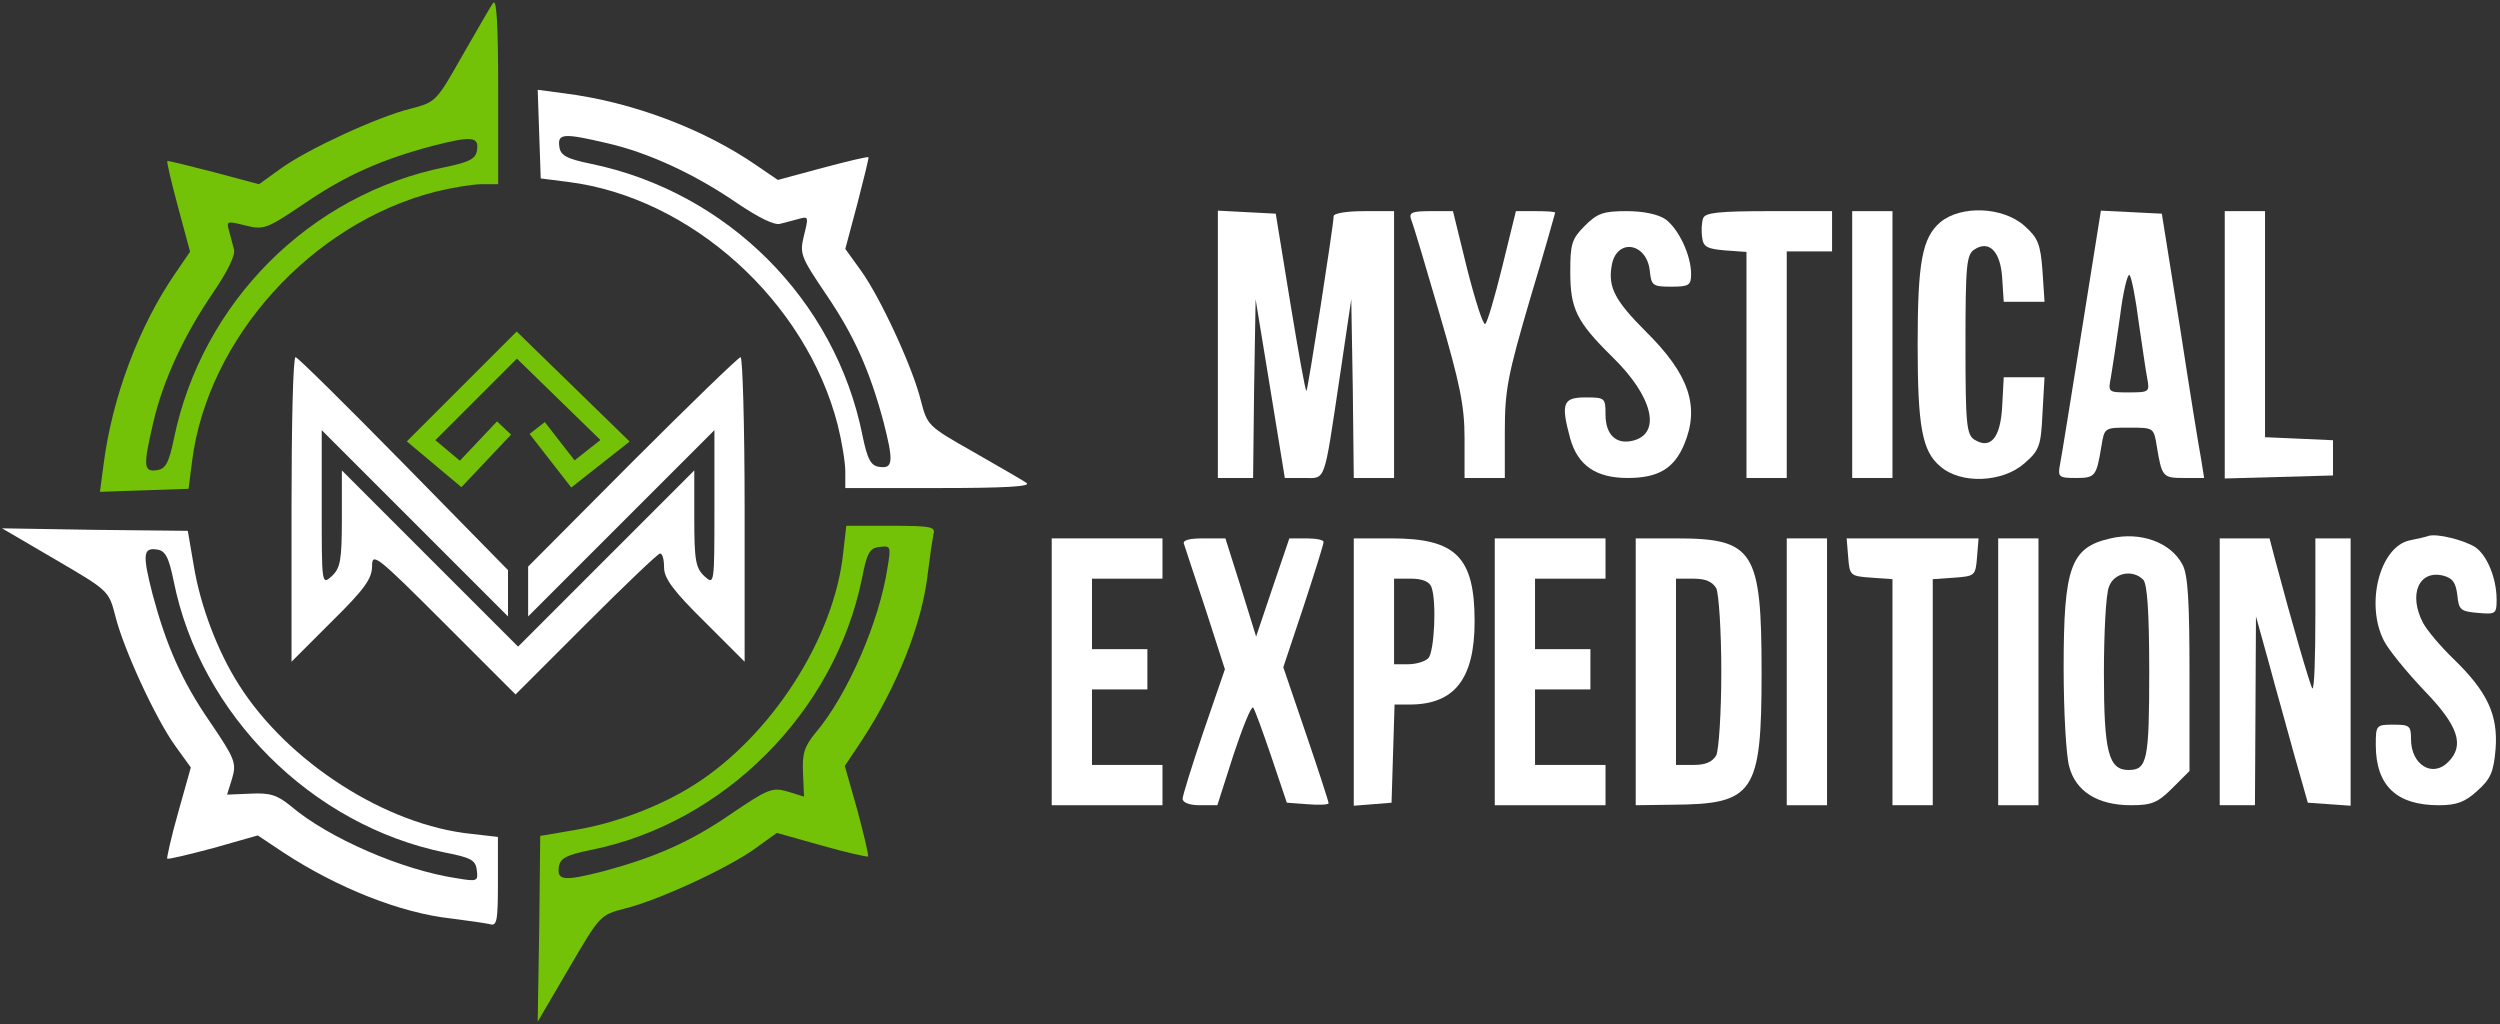 <svg width="166" height="68" viewBox="0 0 166 68" fill="none" xmlns="http://www.w3.org/2000/svg">
<rect x="0" y="0" width="166" height="68" fill="#333333" stroke="none"/>
<path d="M35.804 8.906L35.904 11.848L37.742 12.082C45.899 13.118 53.521 20.004 55.627 28.228C55.894 29.297 56.128 30.701 56.128 31.303V32.406H62.413C66.659 32.406 68.497 32.306 68.163 32.072C67.895 31.871 66.291 30.969 64.619 29.999C61.611 28.295 61.577 28.261 61.143 26.59C60.608 24.417 58.468 19.77 57.165 17.965L56.128 16.528L56.931 13.519C57.365 11.848 57.7 10.477 57.666 10.444C57.633 10.377 56.262 10.711 54.624 11.146L51.649 11.948L50.278 11.012C46.702 8.538 41.955 6.766 37.475 6.198L35.703 5.964L35.804 8.906ZM40.317 9.508C43.091 10.143 46.167 11.58 48.941 13.486C50.379 14.455 51.448 14.99 51.816 14.856C52.184 14.756 52.752 14.622 53.086 14.522C53.688 14.355 53.688 14.422 53.387 15.625C53.086 16.862 53.153 17.029 54.892 19.603C56.73 22.311 57.766 24.651 58.669 28.027C59.338 30.635 59.304 31.136 58.402 31.002C57.833 30.935 57.599 30.534 57.265 28.896C55.46 19.904 48.306 12.75 39.247 10.878C37.609 10.544 37.208 10.31 37.141 9.742C37.007 8.839 37.442 8.839 40.317 9.508Z" fill="white"/>
<path d="M9.579 32.557L12.521 32.456L12.755 30.618C13.791 22.461 20.677 14.839 28.901 12.733C29.97 12.466 31.374 12.232 31.976 12.232L33.079 12.232L33.079 5.947C33.079 1.702 32.979 -0.137 32.745 0.198C32.544 0.465 31.642 2.07 30.672 3.741C28.968 6.75 28.934 6.783 27.263 7.218C25.09 7.753 20.443 9.892 18.638 11.196L17.201 12.232L14.192 11.43C12.521 10.995 11.15 10.661 11.116 10.694C11.05 10.728 11.384 12.098 11.819 13.736L12.621 16.712L11.685 18.082C9.211 21.659 7.439 26.406 6.871 30.885L6.637 32.657L9.579 32.557ZM10.18 28.044C10.816 25.269 12.253 22.194 14.159 19.419C15.128 17.982 15.663 16.912 15.529 16.544C15.429 16.177 15.295 15.608 15.195 15.274C15.028 14.672 15.095 14.672 16.298 14.973C17.535 15.274 17.702 15.207 20.276 13.469C22.984 11.63 25.324 10.594 28.7 9.691C31.308 9.023 31.809 9.056 31.675 9.959C31.608 10.527 31.207 10.761 29.569 11.095C20.577 12.901 13.423 20.054 11.551 29.114C11.217 30.752 10.983 31.153 10.414 31.22C9.512 31.353 9.512 30.919 10.18 28.044Z" fill="#74C208"/>
<path d="M80.866 22.879V31.738H82.036H83.206L83.273 25.787L83.373 19.87L84.342 25.787L85.312 31.738H86.582C88.053 31.738 87.886 32.206 88.956 25.052L89.724 19.87L89.825 25.787L89.891 31.738H91.229H92.566V22.879V14.021H90.56C89.457 14.021 88.554 14.154 88.554 14.355C88.554 14.923 86.85 25.854 86.749 25.955C86.682 26.021 86.214 23.381 85.68 20.138L84.71 14.188L82.771 14.087L80.866 13.987V22.879Z" fill="white"/>
<path d="M93.703 14.589C93.836 14.89 94.672 17.698 95.575 20.806C96.945 25.486 97.246 26.957 97.246 29.097V31.738H98.583H99.92V28.629C99.92 25.888 100.121 24.885 101.592 19.87C102.528 16.762 103.263 14.154 103.263 14.121C103.263 14.054 102.695 14.02 101.959 14.02H100.656L99.753 17.698C99.252 19.737 98.75 21.442 98.617 21.509C98.483 21.609 97.948 19.937 97.413 17.831L96.477 14.02H94.973C93.736 14.02 93.535 14.121 93.703 14.589Z" fill="white"/>
<path d="M105.235 14.99C104.366 15.859 104.266 16.193 104.266 18.032C104.266 20.506 104.667 21.341 107.074 23.715C109.748 26.322 110.35 28.796 108.411 29.264C107.308 29.531 106.606 28.863 106.606 27.526C106.606 26.422 106.573 26.389 105.269 26.389C103.765 26.389 103.631 26.79 104.266 29.13C104.767 30.902 105.971 31.738 108.077 31.738C110.116 31.738 111.152 31.103 111.821 29.531C112.891 26.991 112.155 24.851 109.28 22.01C107.275 20.004 106.773 19.102 107.007 17.698C107.275 15.792 109.347 16.06 109.548 17.998C109.648 18.968 109.748 19.035 110.985 19.035C112.155 19.035 112.289 18.934 112.289 18.199C112.289 16.929 111.453 15.19 110.584 14.555C110.083 14.221 109.113 14.02 108.01 14.02C106.472 14.02 106.071 14.154 105.235 14.99Z" fill="white"/>
<path d="M113.091 14.488C112.991 14.756 112.957 15.324 113.024 15.759C113.091 16.394 113.359 16.528 114.562 16.628L115.966 16.728V24.25V31.738H117.303H118.64V24.216V16.695H120.145H121.649V15.358V14.02H117.47C114.127 14.02 113.225 14.121 113.091 14.488Z" fill="white"/>
<path d="M122.986 22.879V31.738H124.323H125.66V22.879V14.02H124.323H122.986V22.879Z" fill="white"/>
<path d="M128.836 14.756C127.633 15.792 127.332 17.397 127.332 22.879C127.332 28.361 127.633 29.966 128.836 30.969C130.207 32.172 132.981 32.039 134.419 30.768C135.422 29.899 135.522 29.598 135.622 27.425L135.756 25.052H134.419H133.048L132.948 26.924C132.848 29.063 132.179 29.866 131.109 29.197C130.574 28.863 130.508 28.161 130.508 22.879C130.508 17.597 130.574 16.895 131.109 16.561C132.079 15.926 132.848 16.695 132.948 18.5L133.048 20.038H134.419H135.756L135.622 17.998C135.488 16.193 135.321 15.792 134.419 14.99C132.981 13.72 130.207 13.619 128.836 14.756Z" fill="white"/>
<path d="M138.23 21.943C137.528 26.322 136.893 30.3 136.792 30.802C136.625 31.671 136.692 31.738 137.829 31.738C139.132 31.738 139.199 31.637 139.533 29.632C139.734 28.395 139.734 28.395 141.372 28.395C143.01 28.395 143.01 28.395 143.211 29.632C143.545 31.671 143.612 31.738 145.016 31.738H146.353L146.152 30.467C146.019 29.799 145.384 25.854 144.748 21.709L143.545 14.188L141.506 14.087L139.5 13.987L138.23 21.943ZM142.007 21.375C142.241 22.946 142.475 24.617 142.576 25.119C142.743 26.021 142.709 26.055 141.372 26.055C139.968 26.055 139.968 26.055 140.169 25.018C140.269 24.45 140.536 22.645 140.77 21.007C140.971 19.369 141.272 18.132 141.405 18.266C141.539 18.433 141.807 19.804 142.007 21.375Z" fill="white"/>
<path d="M147.723 22.879V31.771L151.334 31.671L154.911 31.571V30.401V29.231L152.671 29.13L150.398 29.03V21.542V14.021H149.061H147.723V22.879Z" fill="white"/>
<path d="M19.357 33.81V43.939L22.031 41.265C24.204 39.126 24.705 38.423 24.705 37.588C24.705 36.652 25.006 36.886 29.485 41.365L34.232 46.112L38.913 41.432C41.486 38.858 43.693 36.752 43.827 36.752C43.994 36.752 44.094 37.153 44.094 37.688C44.094 38.39 44.696 39.226 46.768 41.265L49.443 43.939V33.81C49.443 28.261 49.309 23.715 49.175 23.715C49.041 23.715 45.799 26.857 41.988 30.668L35.068 37.621V39.259V40.931L41.252 34.746L47.437 28.562V33.71C47.437 38.825 47.437 38.858 46.768 38.256C46.2 37.721 46.1 37.22 46.1 34.446V31.236L40.25 37.086L34.4 42.936L28.549 37.086L22.7 31.236V34.446C22.7 37.22 22.599 37.721 22.031 38.256C21.362 38.858 21.362 38.825 21.362 33.71V28.562L27.547 34.746L33.731 40.931V39.393V37.855L26.811 30.802C22.967 26.89 19.758 23.715 19.624 23.715C19.457 23.715 19.357 28.261 19.357 33.81Z" fill="white"/>
<path d="M3.678 37.153C7.222 39.226 7.222 39.226 7.657 40.897C8.191 43.07 10.331 47.717 11.634 49.522L12.671 50.959L11.835 53.934C11.367 55.572 11.066 56.977 11.1 57.01C11.166 57.077 12.537 56.743 14.175 56.308L17.117 55.472L18.822 56.609C22.399 58.949 26.577 60.62 29.954 60.988C31.023 61.122 32.16 61.289 32.494 61.356C32.996 61.523 33.062 61.222 33.062 58.548V55.572L31.324 55.372C25.641 54.804 19.089 50.592 15.847 45.444C14.443 43.237 13.306 40.229 12.871 37.588L12.47 35.248L6.286 35.181L0.135 35.081L3.678 37.153ZM11.534 38.591C13.306 47.449 20.694 54.804 29.552 56.609C31.257 56.943 31.592 57.11 31.658 57.779C31.759 58.514 31.692 58.548 30.321 58.314C26.711 57.779 21.797 55.639 19.323 53.533C18.421 52.798 17.953 52.631 16.649 52.698L15.078 52.764L15.412 51.695C15.713 50.658 15.613 50.391 13.908 47.884C12.069 45.21 11.033 42.836 10.13 39.46C9.462 36.852 9.495 36.351 10.398 36.485C10.966 36.551 11.2 36.953 11.534 38.591Z" fill="white"/>
<path d="M37.776 64.297C39.849 60.754 39.849 60.754 41.52 60.319C43.693 59.785 48.34 57.645 50.145 56.341L51.582 55.305L54.557 56.141C56.195 56.609 57.599 56.91 57.633 56.876C57.7 56.809 57.365 55.439 56.931 53.801L56.095 50.859L57.232 49.154C59.572 45.577 61.243 41.399 61.611 38.022C61.745 36.953 61.912 35.816 61.978 35.482C62.146 34.98 61.845 34.913 59.17 34.913L56.195 34.913L55.995 36.652C55.426 42.335 51.214 48.887 46.066 52.129C43.86 53.533 40.852 54.67 38.211 55.105L35.871 55.506L35.804 61.69L35.703 67.841L37.776 64.297ZM39.214 56.442C48.072 54.67 55.426 47.282 57.232 38.423C57.566 36.719 57.733 36.384 58.402 36.318C59.137 36.217 59.17 36.284 58.937 37.655C58.402 41.265 56.262 46.179 54.156 48.653C53.421 49.555 53.254 50.023 53.321 51.327L53.387 52.898L52.318 52.564C51.281 52.263 51.014 52.363 48.507 54.068C45.832 55.907 43.459 56.943 40.083 57.846C37.475 58.514 36.974 58.481 37.107 57.578C37.174 57.01 37.575 56.776 39.214 56.442Z" fill="#74C208"/>
<path d="M140.135 35.749C137.494 36.351 137.026 37.621 137.026 44.34C137.026 47.249 137.193 50.191 137.394 50.892C137.828 52.564 139.299 53.467 141.506 53.467C142.876 53.467 143.277 53.299 144.247 52.33L145.383 51.193V44.809C145.383 39.928 145.283 38.156 144.915 37.487C144.146 36.017 142.141 35.281 140.135 35.749ZM142.308 38.49C142.575 38.758 142.709 40.596 142.709 44.608C142.709 50.491 142.575 51.127 141.338 51.127C140.001 51.127 139.7 49.923 139.7 44.708C139.7 42.034 139.834 39.426 140.035 38.958C140.369 38.022 141.606 37.788 142.308 38.49Z" fill="white"/>
<path d="M161.262 35.582C161.095 35.649 160.493 35.783 159.992 35.883C158.02 36.318 157.05 40.095 158.287 42.535C158.588 43.137 159.791 44.608 160.961 45.845C163.234 48.185 163.669 49.489 162.566 50.592C161.53 51.661 160.092 50.792 160.092 49.087C160.092 48.185 159.992 48.118 158.922 48.118C157.786 48.118 157.752 48.151 157.752 49.455C157.752 52.163 159.123 53.467 161.931 53.467C163.101 53.467 163.669 53.266 164.471 52.531C165.374 51.728 165.574 51.294 165.708 49.722C165.875 47.483 165.173 45.945 162.934 43.772C162.064 42.937 161.162 41.867 160.894 41.365C159.892 39.46 160.627 37.822 162.232 38.223C162.867 38.39 163.067 38.691 163.168 39.527C163.268 40.496 163.368 40.596 164.538 40.697C165.708 40.797 165.775 40.764 165.775 39.828C165.775 38.39 165.14 36.852 164.338 36.318C163.569 35.849 161.83 35.415 161.262 35.582Z" fill="white"/>
<path d="M69.834 44.608V53.467H73.511H77.189V52.129V50.792H74.849H72.508V48.285V45.778H74.347H76.186V44.441V43.104H74.347H72.508V40.764V38.424H74.849H77.189V37.086V35.749H73.511H69.834V44.608Z" fill="white"/>
<path d="M78.626 36.15C78.693 36.384 79.361 38.357 80.063 40.496L81.334 44.441L79.93 48.519C79.161 50.792 78.526 52.831 78.526 53.032C78.526 53.299 78.994 53.467 79.662 53.467H80.832L81.902 50.124C82.504 48.319 83.072 46.881 83.206 46.981C83.306 47.082 83.841 48.553 84.409 50.224L85.445 53.299L86.816 53.4C87.585 53.467 88.22 53.433 88.22 53.333C88.22 53.233 87.551 51.16 86.716 48.72L85.211 44.307L86.549 40.296C87.284 38.056 87.886 36.15 87.886 35.983C87.886 35.849 87.384 35.749 86.749 35.749H85.613L84.509 38.992L83.406 42.268L82.403 39.025L81.367 35.749H79.896C78.893 35.749 78.492 35.883 78.626 36.15Z" fill="white"/>
<path d="M89.891 44.641V53.5L91.162 53.4L92.399 53.299L92.499 50.023L92.599 46.781H93.602C96.577 46.781 97.914 45.076 97.914 41.265C97.914 36.986 96.677 35.749 92.399 35.749H89.891V44.641ZM95.04 38.958C95.407 39.894 95.24 43.304 94.839 43.705C94.605 43.939 94.003 44.106 93.502 44.106H92.566V41.265V38.423H93.702C94.438 38.423 94.906 38.624 95.04 38.958Z" fill="white"/>
<path d="M99.252 44.608V53.467H102.929H106.606V52.129V50.792H104.266H101.926V48.285V45.778H103.764H105.603V44.441V43.104H103.764H101.926V40.764V38.424H104.266H106.606V37.086V35.749H102.929H99.252V44.608Z" fill="white"/>
<path d="M108.612 44.608V53.467L111.052 53.433C116.468 53.4 116.969 52.698 116.969 44.675C116.969 36.551 116.468 35.749 111.286 35.749H108.612V44.608ZM113.96 39.059C114.128 39.426 114.295 41.867 114.295 44.608C114.295 47.349 114.128 49.789 113.96 50.157C113.693 50.592 113.258 50.792 112.456 50.792H111.286V44.608V38.424H112.456C113.258 38.424 113.693 38.624 113.96 39.059Z" fill="white"/>
<path d="M118.64 44.608V53.467H119.978H121.315V44.608V35.749H119.978H118.64V44.608Z" fill="white"/>
<path d="M122.719 36.986C122.819 38.223 122.852 38.256 124.256 38.357L125.66 38.457V45.978V53.467H126.998H128.335V45.978V38.457L129.772 38.357C131.143 38.256 131.176 38.223 131.276 36.986L131.377 35.749H126.998H122.618L122.719 36.986Z" fill="white"/>
<path d="M132.68 44.608V53.467H134.018H135.355V44.608V35.749H134.018H132.68V44.608Z" fill="white"/>
<path d="M147.389 44.608V53.467H148.559H149.729L149.763 47.182L149.796 40.931L150.632 43.939C151.066 45.577 151.869 48.385 152.337 50.124L153.239 53.299L154.677 53.4L156.081 53.5V44.641V35.749H154.911H153.741V40.83C153.741 43.605 153.674 45.811 153.54 45.711C153.406 45.544 152.236 41.566 151.066 37.153L150.699 35.749H149.061H147.389V44.608Z" fill="white"/>
<path d="M33.468 28.42L30.587 31.47L27.961 29.267L34.315 22.913L40.838 29.267L38.042 31.47L35.67 28.42" stroke="#74C208" stroke-width="1.28"/>
</svg>
